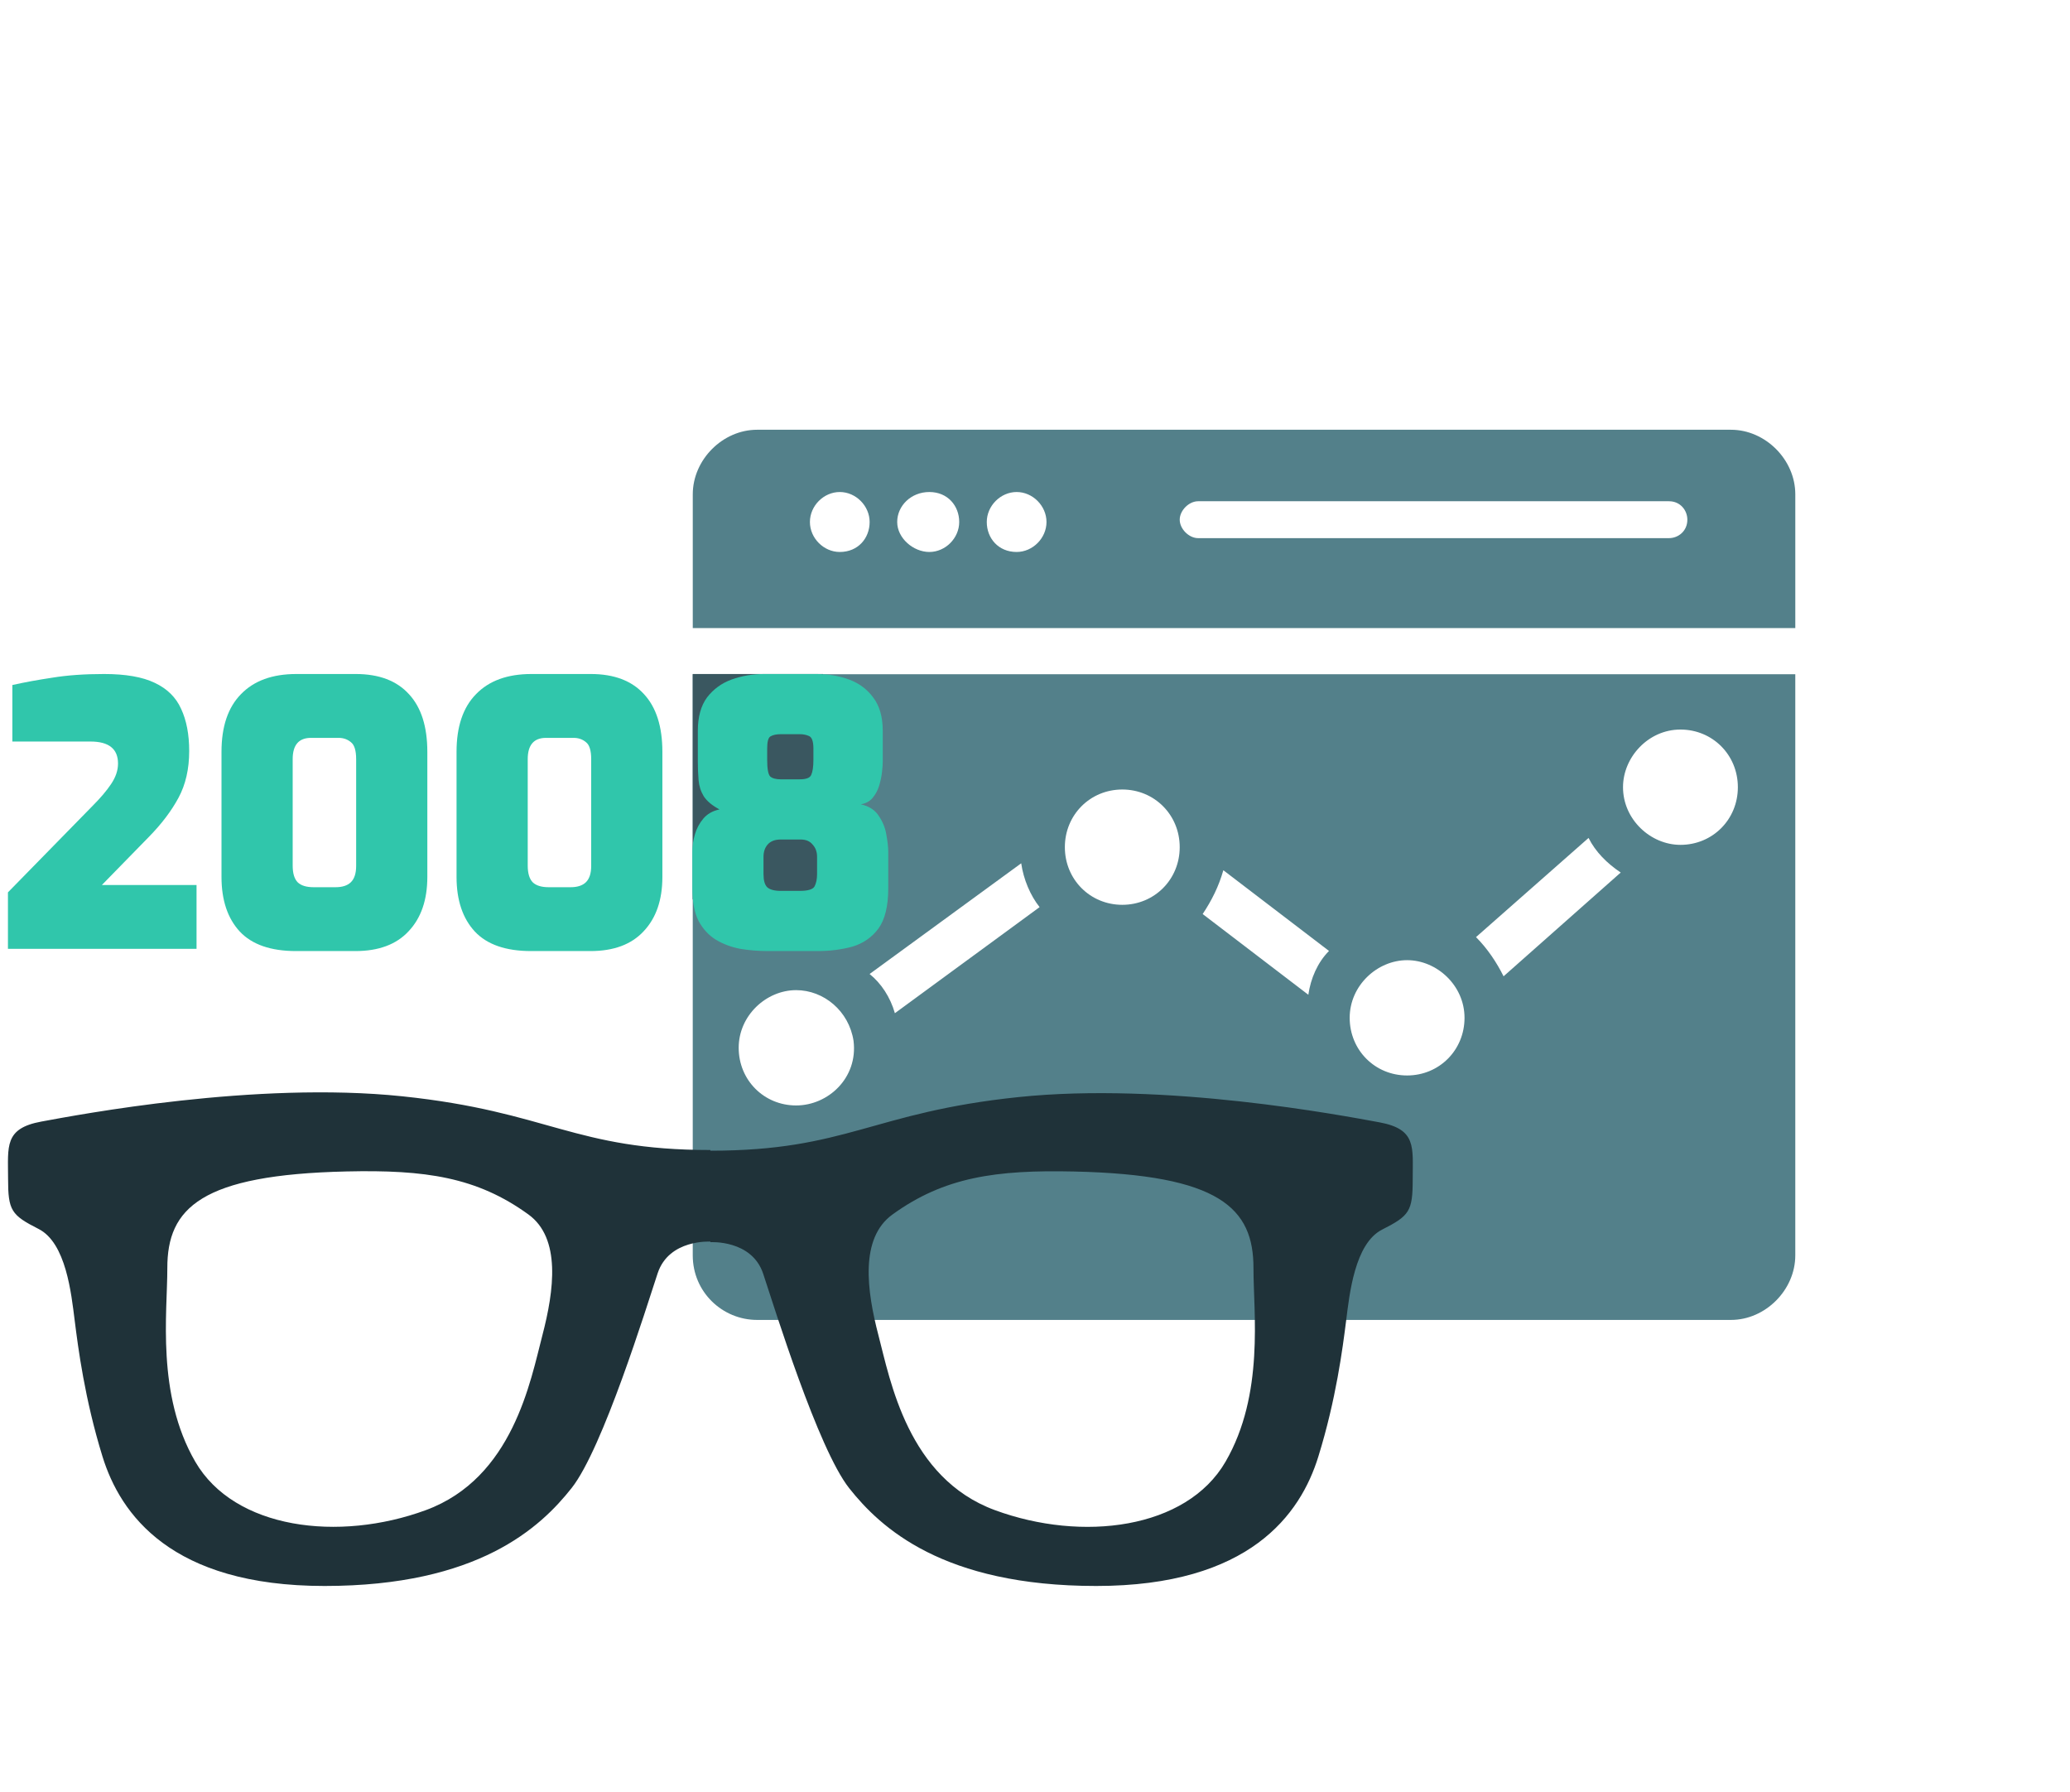 <svg width="186" height="161" viewBox="0 0 186 161" fill="none" xmlns="http://www.w3.org/2000/svg">
<path fill-rule="evenodd" clip-rule="evenodd" d="M155.538 38.611C158.634 38.611 161.317 41.304 161.317 44.412V56.43H62.249V44.412C62.249 41.304 64.932 38.611 68.028 38.611H155.538ZM72.775 46.899C72.775 48.349 74.013 49.592 75.458 49.592C77.109 49.592 78.141 48.349 78.141 46.899C78.141 45.448 76.903 44.205 75.458 44.205C74.013 44.205 72.775 45.448 72.775 46.899ZM80.618 46.899C80.618 48.349 82.063 49.592 83.507 49.592C84.952 49.592 86.19 48.349 86.19 46.899C86.19 45.448 85.159 44.205 83.507 44.205C81.856 44.205 80.618 45.448 80.618 46.899ZM88.667 46.899C88.667 48.349 89.699 49.592 91.35 49.592C92.795 49.592 94.033 48.349 94.033 46.899C94.033 45.448 92.795 44.205 91.35 44.205C89.906 44.205 88.667 45.448 88.667 46.899ZM149.966 48.349C150.791 48.349 151.617 47.727 151.617 46.691C151.617 45.863 150.998 45.034 149.966 45.034H107.655C106.83 45.034 106.004 45.863 106.004 46.691C106.004 47.52 106.83 48.349 107.655 48.349H149.966ZM155.537 118.588H68.026C64.93 118.588 62.247 116.102 62.247 112.787V60.574H161.316V112.787C161.316 115.894 158.633 118.588 155.537 118.588ZM156.156 70.726C156.156 67.825 153.886 65.546 150.996 65.546C148.107 65.546 145.836 68.032 145.836 70.726C145.836 73.627 148.313 75.906 150.996 75.906C153.886 75.906 156.156 73.627 156.156 70.726ZM145.63 78.392C144.392 77.563 143.36 76.528 142.74 75.284L132.627 84.194C133.659 85.23 134.485 86.473 135.104 87.716L145.63 78.392ZM131.595 91.445C131.595 88.545 129.119 86.266 126.435 86.266C123.752 86.266 121.276 88.545 121.276 91.445C121.276 94.346 123.546 96.625 126.435 96.625C129.325 96.625 131.595 94.346 131.595 91.445ZM119.418 85.437L109.924 78.185C109.511 79.635 108.892 80.879 108.066 82.122L117.561 89.374C117.767 87.923 118.386 86.473 119.418 85.437ZM106.003 76.113C106.003 73.212 103.732 70.933 100.843 70.933C97.953 70.933 95.683 73.212 95.683 76.113C95.683 79.014 97.953 81.293 100.843 81.293C103.732 81.293 106.003 79.014 106.003 76.113ZM93.413 81.5C92.587 80.464 91.968 79.014 91.761 77.563L78.139 87.509C79.171 88.338 79.997 89.581 80.41 91.031L93.413 81.5ZM76.695 93.517C76.282 90.824 74.012 88.959 71.535 88.959C68.852 88.959 66.375 91.238 66.375 94.139C66.375 97.04 68.645 99.319 71.535 99.319C74.424 99.319 77.108 96.832 76.695 93.517Z" fill="#53808A"/>
<path fill-rule="evenodd" clip-rule="evenodd" d="M126.939 105.936C126.939 108.818 126.661 109.221 124.194 110.471C121.731 111.719 121.259 116.248 120.953 118.688C120.644 121.127 120.061 125.7 118.457 130.873C116.858 136.045 112.293 142.491 98.503 142.491C84.715 142.491 79.114 137.253 76.305 133.707C73.5 130.162 69.594 117.509 68.575 114.438C67.557 111.366 63.834 111.603 63.834 111.603V111.553C63.834 111.553 60.116 111.316 59.095 114.392C58.076 117.468 54.17 130.142 51.363 133.693C48.556 137.245 42.954 142.491 29.163 142.491C15.371 142.491 10.808 136.035 9.208 130.855C7.608 125.673 7.02 121.092 6.713 118.648C6.405 116.204 5.933 111.668 3.47 110.417C1.005 109.167 0.725 108.763 0.725 105.875C0.725 102.988 0.367 101.384 3.718 100.766C7.071 100.15 22.957 97.121 36.146 98.496C49.334 99.873 51.556 103.322 63.833 103.322V103.384C76.11 103.384 78.333 99.94 91.519 98.567C104.704 97.193 120.589 100.217 123.942 100.834C127.296 101.45 126.939 103.053 126.939 105.936ZM47.479 109.111C42.835 105.748 38.204 105.089 31.153 105.248C18.057 105.543 15.025 108.534 15.035 113.941C15.042 117.913 14.031 125.267 17.547 131.328C21.064 137.391 30.439 138.556 38.269 135.675C46.097 132.793 47.676 124.025 48.734 119.978C49.792 115.933 50.421 111.242 47.479 109.111ZM112.631 113.946C112.64 108.541 109.609 105.548 96.516 105.254C89.466 105.096 84.835 105.757 80.191 109.118C77.249 111.247 77.878 115.938 78.936 119.983C79.995 124.027 81.572 132.798 89.399 135.678C97.229 138.561 106.604 137.392 110.118 131.332C113.635 125.272 112.624 117.919 112.631 113.946Z" fill="#1F3239"/>
<rect x="62.247" y="60.556" width="11.708" height="20.243" fill="#3A5760"/>
<path d="M0.714 85.25V80.173L8.33 72.392C9.033 71.689 9.583 71.04 9.978 70.447C10.396 69.832 10.605 69.216 10.605 68.601C10.605 67.282 9.78 66.623 8.132 66.623H1.11V61.546C2.187 61.304 3.385 61.084 4.703 60.886C6.044 60.666 7.593 60.556 9.352 60.556C11.286 60.556 12.803 60.82 13.901 61.348C15.022 61.875 15.814 62.656 16.275 63.688C16.759 64.722 17 65.985 17 67.48C17 69.084 16.682 70.48 16.044 71.667C15.407 72.854 14.517 74.029 13.374 75.194L9.154 79.513H17.66V85.25H0.714Z" fill="#30C6AB"/>
<path d="M26.595 85.448C24.331 85.448 22.65 84.865 21.551 83.7C20.452 82.513 19.903 80.876 19.903 78.788V67.546C19.903 65.282 20.485 63.557 21.65 62.37C22.815 61.161 24.474 60.556 26.628 60.556H31.969C34.057 60.556 35.651 61.161 36.749 62.37C37.848 63.557 38.398 65.282 38.398 67.546V78.788C38.398 80.854 37.837 82.48 36.716 83.667C35.617 84.854 34.024 85.448 31.936 85.448H26.595ZM28.178 79.711H30.156C30.749 79.711 31.2 79.568 31.508 79.282C31.837 78.975 32.002 78.48 32.002 77.799V68.205C32.002 67.436 31.848 66.93 31.54 66.689C31.233 66.425 30.859 66.293 30.419 66.293H27.947C26.848 66.293 26.299 66.93 26.299 68.205V77.766C26.299 78.469 26.452 78.975 26.76 79.282C27.068 79.568 27.54 79.711 28.178 79.711Z" fill="#30C6AB"/>
<path d="M47.715 85.448C45.452 85.448 43.77 84.865 42.671 83.7C41.572 82.513 41.023 80.876 41.023 78.788V67.546C41.023 65.282 41.605 63.557 42.77 62.37C43.935 61.161 45.594 60.556 47.748 60.556H53.089C55.177 60.556 56.771 61.161 57.87 62.37C58.969 63.557 59.518 65.282 59.518 67.546V78.788C59.518 80.854 58.958 82.48 57.837 83.667C56.738 84.854 55.144 85.448 53.056 85.448H47.715ZM49.298 79.711H51.276C51.869 79.711 52.32 79.568 52.628 79.282C52.957 78.975 53.122 78.48 53.122 77.799V68.205C53.122 67.436 52.968 66.93 52.661 66.689C52.353 66.425 51.979 66.293 51.54 66.293H49.067C47.968 66.293 47.419 66.93 47.419 68.205V77.766C47.419 78.469 47.573 78.975 47.88 79.282C48.188 79.568 48.66 79.711 49.298 79.711Z" fill="#30C6AB"/>
<path d="M69.001 85.448C68.165 85.448 67.341 85.382 66.528 85.25C65.715 85.096 64.978 84.821 64.319 84.425C63.682 84.03 63.165 83.469 62.77 82.744C62.396 81.997 62.209 81.019 62.209 79.81V76.546C62.209 76.019 62.286 75.491 62.44 74.964C62.594 74.436 62.846 73.964 63.198 73.546C63.55 73.128 64.033 72.854 64.649 72.722C63.989 72.37 63.517 71.975 63.231 71.535C62.967 71.095 62.813 70.612 62.77 70.084C62.726 69.557 62.704 69.007 62.704 68.436V65.667C62.704 64.414 62.978 63.414 63.528 62.666C64.099 61.919 64.836 61.381 65.737 61.051C66.66 60.721 67.638 60.556 68.671 60.556H73.352C74.407 60.556 75.385 60.721 76.287 61.051C77.188 61.381 77.913 61.919 78.462 62.666C79.034 63.414 79.32 64.414 79.32 65.667V68.436C79.32 68.656 79.298 68.963 79.254 69.359C79.21 69.755 79.122 70.172 78.99 70.612C78.858 71.029 78.66 71.392 78.397 71.7C78.133 72.007 77.781 72.194 77.341 72.26C78.111 72.436 78.66 72.799 78.99 73.348C79.342 73.876 79.561 74.436 79.649 75.03C79.759 75.623 79.814 76.129 79.814 76.546V79.81C79.814 81.414 79.517 82.623 78.924 83.436C78.331 84.228 77.55 84.766 76.583 85.052C75.616 85.316 74.572 85.448 73.451 85.448H69.001ZM70.154 70.018H71.869C72.44 70.018 72.781 69.886 72.891 69.623C73.023 69.337 73.089 68.886 73.089 68.271V67.249C73.089 66.612 72.957 66.238 72.693 66.128C72.451 66.018 72.177 65.963 71.869 65.963H70.154C69.759 65.963 69.451 66.029 69.231 66.161C69.034 66.271 68.935 66.634 68.935 67.249V68.271C68.935 69.062 69.022 69.557 69.198 69.755C69.396 69.93 69.715 70.018 70.154 70.018ZM70.154 80.041H71.869C72.594 80.041 73.034 79.909 73.188 79.645C73.341 79.359 73.418 78.986 73.418 78.524V76.975C73.418 76.535 73.286 76.172 73.023 75.887C72.781 75.579 72.418 75.425 71.935 75.425H70.154C69.627 75.425 69.231 75.579 68.968 75.887C68.726 76.172 68.605 76.535 68.605 76.975V78.524C68.605 79.096 68.715 79.491 68.935 79.711C69.176 79.931 69.583 80.041 70.154 80.041Z" fill="#30C6AB"/>
</svg>
